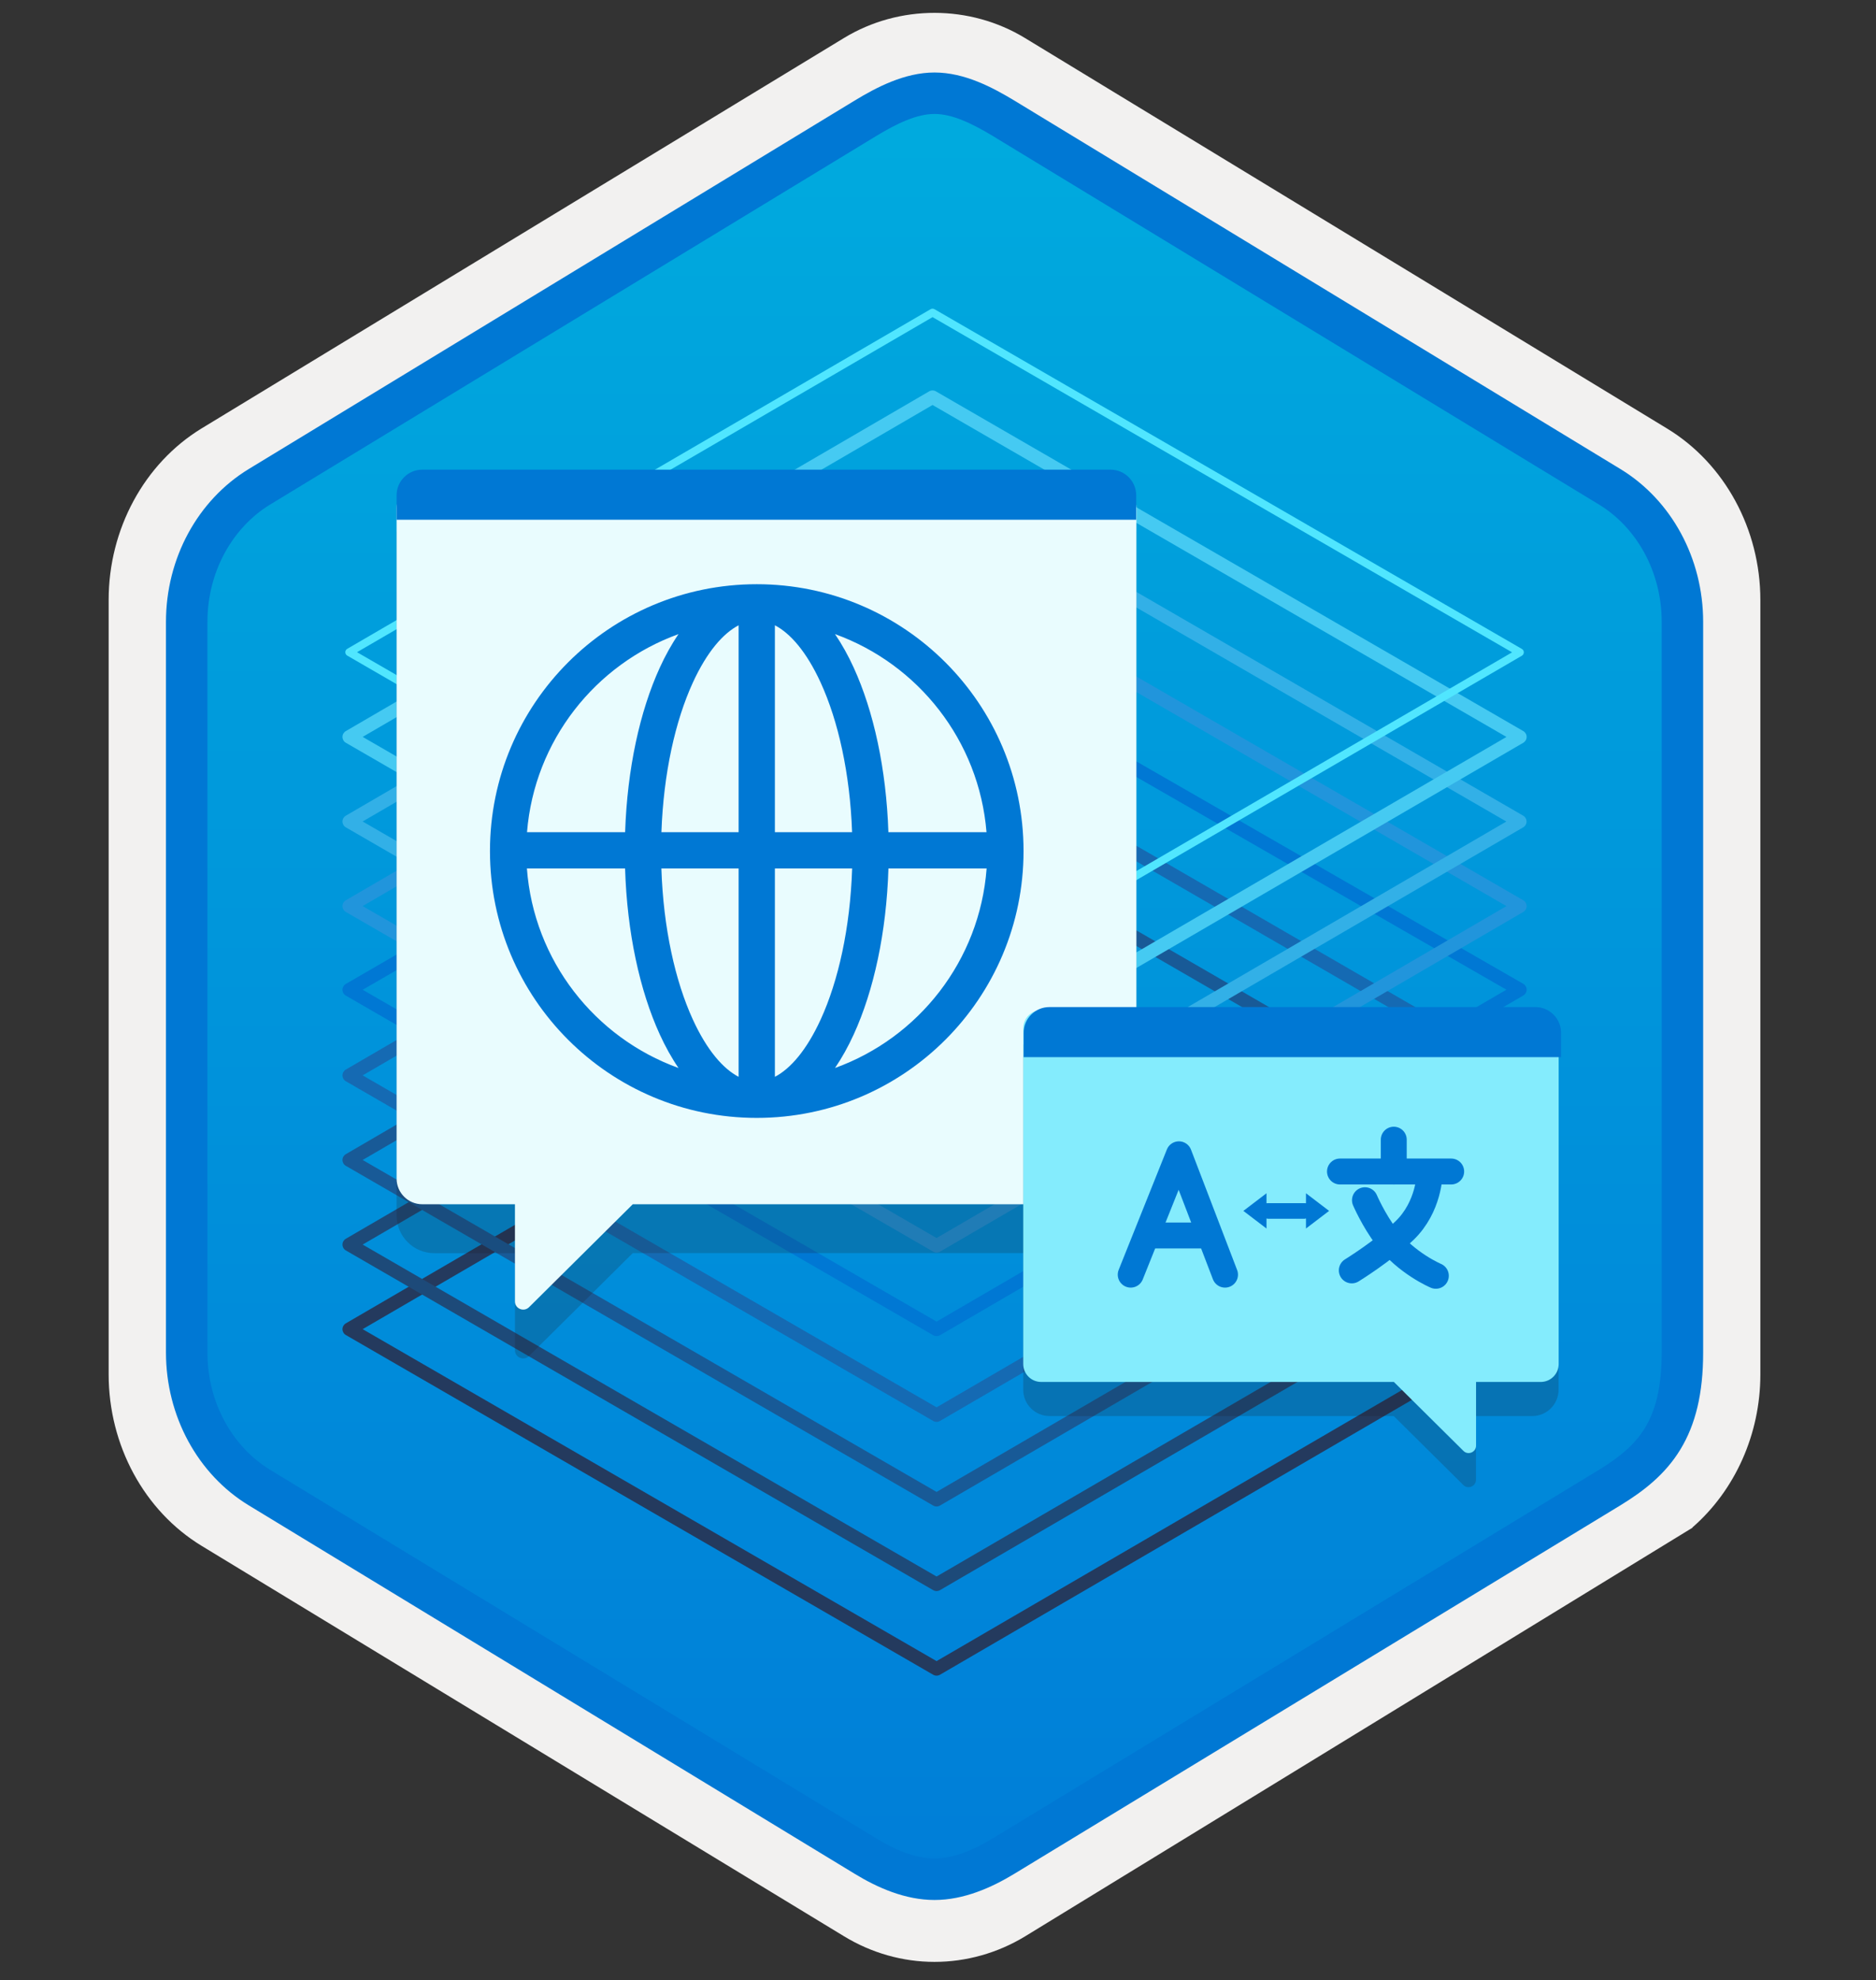 <svg width="181" height="191" viewBox="0 0 181 191" fill="none" xmlns="http://www.w3.org/2000/svg">
<rect x="0" y="0" width="181" height="191" fill="#333333" stroke="none"/>
<path d="M90.163 189.243C87.103 189.243 84.093 188.393 81.433 186.773L19.453 149.113C13.913 145.743 10.483 139.413 10.483 132.573V57.863C10.483 51.043 13.913 44.703 19.453 41.323L81.433 3.663C86.763 0.423 93.583 0.443 98.883 3.663L160.853 41.343C166.393 44.713 169.843 51.043 169.843 57.883V132.583C169.843 138.343 167.393 143.763 163.293 147.333V147.363L98.883 186.793C96.243 188.393 93.223 189.243 90.163 189.243ZM89.513 8.193C87.563 8.193 85.083 9.403 83.373 10.453L22.623 47.643C18.873 49.923 16.753 56.523 16.753 61.273L17.383 132.573C17.383 137.323 20.583 141.593 24.333 143.873L84.733 180.253C88.163 182.343 90.963 182.343 94.393 180.253L155.603 143.783C159.353 141.493 162.373 137.303 162.373 132.573V58.933C162.373 54.193 159.643 49.303 155.873 47.013L95.293 10.453C93.583 9.413 91.463 8.193 89.513 8.193Z" fill="#F2F1F0"/>
<path fill-rule="evenodd" clip-rule="evenodd" d="M82.263 11.773C84.713 10.273 87.433 9.523 90.163 9.523C92.883 9.523 95.613 10.283 98.063 11.773L154.193 46.103C159.213 49.173 162.323 54.923 162.323 61.173V129.273C162.323 135.503 159.223 141.273 154.193 144.343L98.063 178.683C95.613 180.183 92.893 180.933 90.163 180.933C87.443 180.933 84.713 180.193 82.263 178.683L26.133 144.353C21.113 141.283 18.003 135.513 18.003 129.283V61.183C18.003 54.953 21.103 49.203 26.133 46.113L82.263 11.773Z" fill="url(#paint0_linear)"/>
<path fill-rule="evenodd" clip-rule="evenodd" d="M84.532 13.123C84.532 13.123 84.532 13.123 84.532 13.123L26.075 48.661C26.074 48.661 26.074 48.661 26.074 48.661C22.426 50.886 20.013 55.158 20.013 59.983V130.463C20.013 135.292 22.428 139.57 26.072 141.784L84.538 177.328C86.493 178.525 88.418 179.273 90.163 179.273C91.906 179.273 93.83 178.518 95.795 177.324L154.26 141.787C156.278 140.554 157.725 139.353 158.707 137.741C159.683 136.14 160.323 133.926 160.323 130.463V59.983C160.323 55.155 157.909 50.876 154.265 48.663L95.801 13.126C95.8 13.126 95.799 13.125 95.798 13.124C93.712 11.867 91.856 10.993 90.163 10.993C88.487 10.993 86.606 11.862 84.532 13.123ZM82.455 9.704C84.561 8.424 87.28 6.993 90.163 6.993C93.07 6.993 95.774 8.439 97.866 9.701L97.872 9.704L156.342 45.244C156.342 45.244 156.342 45.244 156.342 45.244C161.258 48.23 164.323 53.852 164.323 59.983V130.463C164.323 134.421 163.589 137.417 162.122 139.823C160.662 142.219 158.599 143.823 156.346 145.2L97.872 180.742C95.657 182.088 92.981 183.273 90.163 183.273C87.351 183.273 84.676 182.102 82.452 180.741C82.451 180.74 82.45 180.74 82.449 180.739L23.995 145.203C19.079 142.216 16.013 136.595 16.013 130.463V59.983C16.013 53.849 19.081 48.241 23.992 45.246L82.455 9.704Z" fill="#0078D4"/>
<path fill-rule="evenodd" clip-rule="evenodd" d="M89.646 94.881C89.848 94.763 90.097 94.763 90.299 94.88L146.969 127.65C147.17 127.766 147.294 127.98 147.294 128.212C147.295 128.444 147.171 128.659 146.971 128.776L90.691 161.546C90.489 161.663 90.24 161.664 90.037 161.547L33.367 128.777C33.166 128.661 33.043 128.446 33.042 128.214C33.042 127.982 33.165 127.767 33.366 127.651L89.646 94.881ZM89.974 96.196L34.99 128.211L90.362 160.231L145.346 128.215L89.974 96.196Z" fill="#243A5E"/>
<path fill-rule="evenodd" clip-rule="evenodd" d="M89.646 86.721C89.848 86.603 90.097 86.603 90.299 86.72L146.969 119.49C147.17 119.606 147.294 119.82 147.294 120.052C147.295 120.284 147.171 120.499 146.971 120.616L90.691 153.386C90.489 153.503 90.24 153.504 90.037 153.387L33.367 120.617C33.166 120.501 33.043 120.286 33.042 120.054C33.042 119.822 33.165 119.607 33.366 119.491L89.646 86.721ZM89.974 88.036L34.99 120.051L90.362 152.071L145.346 120.055L89.974 88.036Z" fill="#1D4A79"/>
<path fill-rule="evenodd" clip-rule="evenodd" d="M89.646 78.561C89.848 78.443 90.097 78.443 90.299 78.56L146.969 111.33C147.17 111.446 147.294 111.66 147.294 111.892C147.295 112.124 147.171 112.339 146.971 112.456L90.691 145.226C90.489 145.343 90.24 145.344 90.037 145.227L33.367 112.457C33.166 112.341 33.043 112.126 33.042 111.894C33.042 111.662 33.165 111.447 33.366 111.331L89.646 78.561ZM89.974 79.876L34.99 111.891L90.362 143.911L145.346 111.895L89.974 79.876Z" fill="#185A97"/>
<path fill-rule="evenodd" clip-rule="evenodd" d="M89.646 70.401C89.848 70.283 90.097 70.283 90.299 70.4L146.969 103.17C147.17 103.286 147.294 103.5 147.294 103.732C147.295 103.964 147.171 104.179 146.971 104.296L90.691 137.066C90.489 137.183 90.24 137.184 90.037 137.067L33.367 104.297C33.166 104.181 33.043 103.966 33.042 103.734C33.042 103.502 33.165 103.287 33.366 103.171L89.646 70.401ZM89.974 71.716L34.99 103.731L90.362 135.751L145.346 103.735L89.974 71.716Z" fill="#156AB3"/>
<path fill-rule="evenodd" clip-rule="evenodd" d="M89.647 62.33C89.848 62.213 90.096 62.213 90.298 62.329L146.968 94.899C147.169 95.015 147.294 95.229 147.294 95.462C147.295 95.694 147.172 95.909 146.971 96.026L90.691 128.796C90.489 128.913 90.24 128.914 90.037 128.797L33.367 96.037C33.166 95.921 33.042 95.706 33.042 95.474C33.042 95.241 33.166 95.026 33.367 94.91L89.647 62.33ZM89.975 63.645L34.993 95.473L90.362 127.481L145.343 95.467L89.975 63.645Z" fill="#0078D4"/>
<path fill-rule="evenodd" clip-rule="evenodd" d="M89.646 54.071C89.848 53.953 90.097 53.953 90.299 54.07L146.969 86.84C147.17 86.956 147.294 87.17 147.294 87.402C147.295 87.634 147.171 87.849 146.971 87.966L90.691 120.736C90.489 120.853 90.24 120.854 90.037 120.737L33.367 87.967C33.166 87.851 33.043 87.636 33.042 87.404C33.042 87.172 33.165 86.957 33.366 86.841L89.646 54.071ZM89.974 55.386L34.99 87.401L90.362 119.421L145.346 87.405L89.974 55.386Z" fill="#2195DC"/>
<path fill-rule="evenodd" clip-rule="evenodd" d="M89.646 45.911C89.848 45.793 90.097 45.793 90.299 45.91L146.959 78.68C147.16 78.796 147.284 79.01 147.284 79.242C147.285 79.474 147.161 79.689 146.961 79.806L90.681 112.576C90.479 112.693 90.23 112.694 90.027 112.577L33.367 79.807C33.166 79.691 33.043 79.476 33.042 79.244C33.042 79.012 33.165 78.797 33.366 78.681L89.646 45.911ZM89.974 47.226L34.99 79.241L90.352 111.261L145.336 79.245L89.974 47.226Z" fill="#32B0E7"/>
<path fill-rule="evenodd" clip-rule="evenodd" d="M89.646 37.751C89.848 37.633 90.097 37.633 90.299 37.75L146.969 70.52C147.17 70.636 147.294 70.85 147.294 71.082C147.295 71.314 147.171 71.529 146.971 71.646L90.681 104.406C90.479 104.523 90.23 104.524 90.027 104.407L33.367 71.647C33.166 71.531 33.043 71.316 33.042 71.084C33.042 70.852 33.165 70.638 33.366 70.521L89.646 37.751ZM89.974 39.066L34.991 71.081L90.352 103.091L145.346 71.085L89.974 39.066Z" fill="#45CAF2"/>
<path fill-rule="evenodd" clip-rule="evenodd" d="M89.783 29.826C89.9 29.758 90.045 29.758 90.163 29.826L146.833 62.596C146.95 62.663 147.022 62.788 147.022 62.923C147.022 63.058 146.95 63.183 146.834 63.251L90.544 96.01C90.426 96.079 90.281 96.079 90.164 96.011L33.504 63.241C33.387 63.173 33.315 63.049 33.315 62.914C33.315 62.779 33.386 62.654 33.503 62.586L89.783 29.826ZM89.974 30.591L34.448 62.912L90.353 95.246L145.889 62.924L89.974 30.591Z" fill="#50E6FF"/>
<path opacity="0.2" d="M109.623 51.263H38.263V117.243C38.263 119.253 39.893 120.883 41.903 120.883H49.683V130.243C49.683 130.943 50.533 131.303 51.043 130.803L61.053 120.873H105.993C108.003 120.873 109.633 119.243 109.633 117.233V51.263H109.623Z" fill="#1F1D21"/>
<path d="M107.153 46.533H40.743C39.373 46.533 38.263 47.643 38.263 49.013V113.683C38.263 115.053 39.373 116.163 40.743 116.163H49.683V125.533C49.683 126.233 50.533 126.593 51.043 126.093L61.053 116.163H107.163C108.533 116.163 109.643 115.053 109.643 113.683V49.013C109.623 47.643 108.513 46.533 107.153 46.533Z" fill="#E9FCFE"/>
<path d="M109.623 47.783C109.623 46.413 108.513 45.303 107.143 45.303H40.743C39.373 45.303 38.263 46.413 38.263 47.783V50.133H109.623V47.783V47.783Z" fill="#0078D4"/>
<path fill-rule="evenodd" clip-rule="evenodd" d="M50.847 80.273H60.313C60.516 74.167 61.734 68.605 63.658 64.402C64.185 63.249 64.788 62.156 65.464 61.167C57.442 64.062 51.562 71.438 50.847 80.273ZM73.013 56.353C58.797 56.353 47.273 67.878 47.273 82.093C47.273 96.309 58.797 107.833 73.013 107.833C87.229 107.833 98.753 96.309 98.753 82.093C98.753 67.878 87.229 56.353 73.013 56.353ZM71.263 60.316C69.779 61.088 68.213 62.858 66.84 65.858C65.157 69.535 64.017 74.582 63.815 80.273H71.263V60.316ZM71.263 83.773H63.811C63.999 89.522 65.144 94.621 66.84 98.329C68.213 101.328 69.779 103.098 71.263 103.871V83.773ZM65.464 103.019C64.788 102.031 64.185 100.937 63.658 99.785C61.719 95.549 60.498 89.935 60.309 83.773H50.836C51.5 92.671 57.4 100.109 65.464 103.019ZM80.563 103.019C88.627 100.109 94.526 92.671 95.191 83.773H85.718C85.529 89.935 84.307 95.549 82.368 99.785C81.841 100.937 81.238 102.031 80.563 103.019ZM82.216 83.773H74.763V103.871C76.247 103.098 77.813 101.328 79.186 98.329C80.883 94.621 82.028 89.522 82.216 83.773ZM82.211 80.273H74.763V60.316C76.247 61.088 77.813 62.858 79.186 65.858C80.869 69.535 82.009 74.582 82.211 80.273ZM85.713 80.273C85.51 74.167 84.293 68.605 82.368 64.402C81.841 63.249 81.238 62.156 80.563 61.167C88.585 64.062 94.464 71.438 95.18 80.273H85.713Z" fill="#0078D4"/>
<path opacity="0.2" d="M98.723 134.053C98.723 135.463 99.863 136.593 101.263 136.593H134.473L141.183 143.243C141.633 143.693 142.403 143.373 142.403 142.733V136.593H147.833C149.243 136.593 150.373 135.453 150.373 134.053V100.743H98.723V134.053Z" fill="#1F1D21"/>
<path d="M98.723 99.173V131.573C98.723 132.523 99.493 133.303 100.453 133.303H134.483L141.193 139.953C141.643 140.403 142.413 140.083 142.413 139.443V133.303H148.653C149.603 133.303 150.383 132.533 150.383 131.573V99.173C150.383 98.223 149.613 97.443 148.653 97.443H100.453C99.503 97.443 98.723 98.223 98.723 99.173Z" fill="#84ECFD"/>
<path d="M134.473 109.933V113.003" stroke="#0078D4" stroke-width="2.5" stroke-miterlimit="10" stroke-linecap="round" stroke-linejoin="round"/>
<path d="M129.283 113.003H140.013" stroke="#0078D4" stroke-width="2.5" stroke-miterlimit="10" stroke-linecap="round" stroke-linejoin="round"/>
<path d="M130.423 122.543C130.423 122.543 133.463 120.673 135.523 118.693C137.893 116.403 137.933 113.243 137.933 113.243" stroke="#0078D4" stroke-width="2.5" stroke-miterlimit="10" stroke-linecap="round" stroke-linejoin="round"/>
<path d="M131.693 115.773C131.693 115.773 132.523 117.703 133.773 119.343C135.703 121.873 138.533 123.063 138.533 123.063" stroke="#0078D4" stroke-width="2.5" stroke-miterlimit="10" stroke-linecap="round" stroke-linejoin="round"/>
<path d="M109.093 122.953L113.743 111.343L118.193 122.953" stroke="#0078D4" stroke-width="2.5" stroke-miterlimit="10" stroke-linecap="round" stroke-linejoin="round"/>
<path d="M111.013 119.173H116.473" stroke="#0078D4" stroke-width="2.5" stroke-miterlimit="10" stroke-linecap="round" stroke-linejoin="round"/>
<path d="M150.613 99.623C150.613 98.253 149.503 97.143 148.133 97.143H101.243C99.873 97.143 98.763 98.253 98.763 99.623V101.973H150.613V99.623Z" fill="#0078D4"/>
<path d="M128.233 116.803L126.003 118.503V117.543H122.293V116.063H126.003V115.103L128.233 116.803Z" fill="#0078D4"/>
<path d="M119.963 116.803L122.193 115.103V116.063H125.903V117.543H122.193V118.503L119.963 116.803Z" fill="#0078D4"/>
<defs>
<linearGradient id="paint0_linear" x1="90.163" y1="9.523" x2="90.163" y2="180.934" gradientUnits="userSpaceOnUse">
<stop stop-color="#00ABDE"/>
<stop offset="1" stop-color="#007ED8"/>
</linearGradient>
</defs>
</svg>
